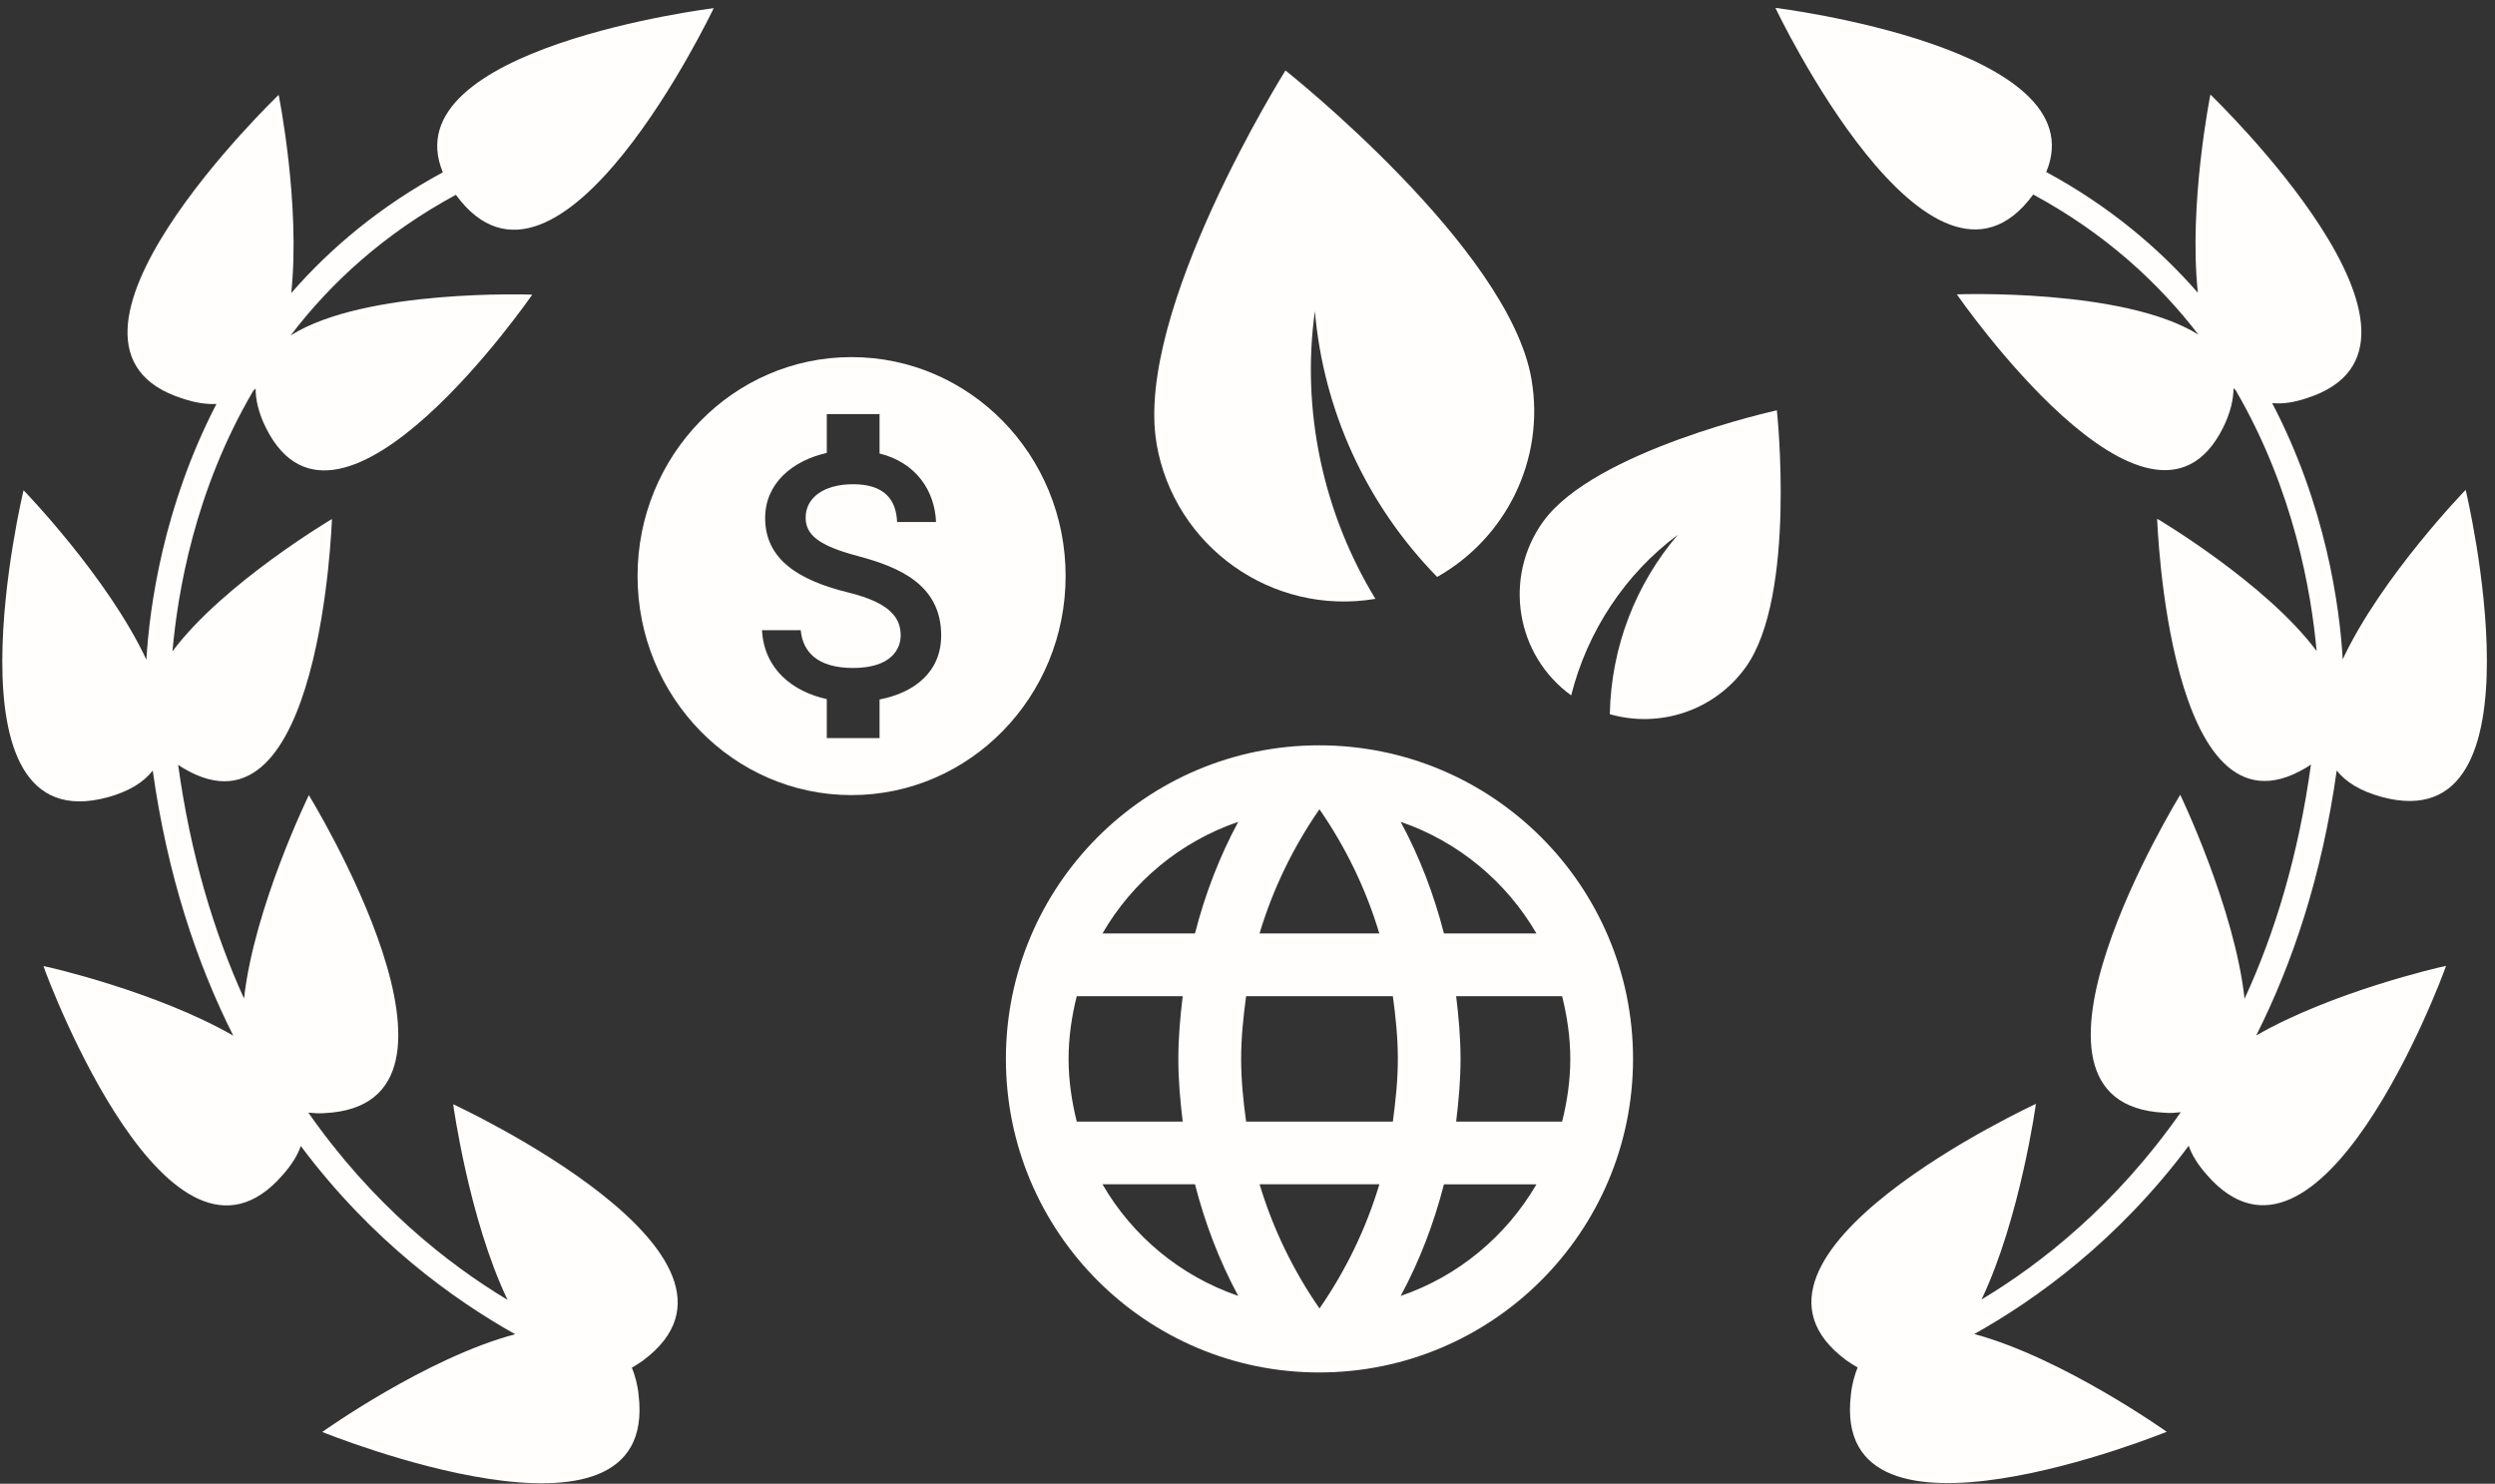 <svg width="301" height="179" viewBox="0 0 301 179" fill="none" xmlns="http://www.w3.org/2000/svg">
<rect x="0" y="0" width="301" height="179" fill="#333333" stroke="none"/>
<path d="M102.725 43.082C88.475 43.082 76.916 54.91 76.916 69.491C76.916 84.073 88.475 95.924 102.725 95.924C116.975 95.924 128.557 84.096 128.557 69.491C128.557 54.887 116.998 43.082 102.725 43.082ZM106.11 84.393V89.049H99.745V84.342C95.671 83.441 92.191 80.781 91.928 76.028H96.601C96.841 78.59 98.556 80.586 102.916 80.586C107.611 80.586 108.659 78.195 108.659 76.687C108.659 74.663 107.589 72.76 102.294 71.469C96.36 70.007 92.309 67.495 92.309 62.496C92.309 58.299 95.621 55.569 99.745 54.641V49.957H106.11V54.711C110.542 55.806 112.783 59.246 112.924 62.978H108.228C108.11 60.272 106.704 58.42 102.916 58.42C99.341 58.42 97.195 60.077 97.195 62.445C97.195 64.52 98.742 65.833 103.56 67.101C108.373 68.391 113.545 70.49 113.545 76.659C113.545 81.12 110.256 83.585 106.11 84.388V84.393Z" fill="#FFFEFD"/>
<path d="M77.623 164.11C77.179 164.422 76.675 164.747 76.23 164.999C76.615 165.948 76.927 167.076 77.047 168.337C79.509 189.282 38.881 172.757 38.881 172.757C38.881 172.757 51.431 163.798 62.155 160.964C54.709 156.796 44.873 149.735 36.286 138.254C35.902 139.394 35.146 140.583 34.077 141.784C20.578 157.241 5.938 118.63 5.242 116.552C5.998 116.672 19.053 119.711 28.144 124.947C23.724 116.18 20.194 105.576 18.428 92.966C17.287 94.419 15.522 95.487 13 96.184C-7.38 101.733 2.84 59.147 2.84 59.147C2.84 59.147 13 69.619 17.66 79.587C18.044 73.09 19.737 61.044 26.114 48.734C24.913 48.794 23.592 48.602 22.079 48.098C1.951 41.793 33.62 11.445 33.62 11.445C33.62 11.445 36.275 24.631 35.134 35.356C39.865 29.927 45.858 24.883 53.424 20.788C47.179 5.776 86.102 0.984 86.102 0.984C86.102 0.984 67.367 40.412 54.997 23.502C46.35 28.174 39.853 34.167 35.062 40.472C44.021 34.791 64.209 35.548 64.209 35.548C64.209 35.548 40.934 69.295 32.095 51.641C31.206 49.875 30.834 48.23 30.834 46.849C30.774 46.981 30.642 47.041 30.582 47.101C23.448 59.219 21.431 71.576 20.806 78.578C26.931 70.376 40.045 62.617 40.045 62.617C40.045 62.617 38.724 102.489 22.187 92.713C21.935 92.581 21.683 92.401 21.491 92.269C23.004 103.246 25.838 112.517 29.441 120.467C30.642 109.491 37.259 95.932 37.259 95.932C37.259 95.932 60.221 133.282 39.157 134.29C38.46 134.35 37.836 134.29 37.199 134.23C44.957 145.339 53.977 152.461 61.23 156.82C56.559 147.045 54.673 133.222 54.673 133.222C54.673 133.222 94.485 151.584 77.575 164.134L77.623 164.11Z" fill="#FFFEFD"/>
<path d="M281.907 92.942C280.142 105.564 276.611 116.157 272.192 124.924C281.271 119.688 294.337 116.661 295.094 116.529C294.397 118.607 279.758 157.217 266.259 141.761C265.19 140.56 264.434 139.359 264.049 138.23C255.474 149.712 245.627 156.773 238.181 160.94C248.905 163.847 261.395 172.734 261.395 172.734C261.395 172.734 220.827 189.259 223.289 168.314C223.409 167.053 223.733 165.912 224.105 164.976C223.661 164.723 223.157 164.411 222.712 164.087C205.803 151.537 245.615 133.174 245.615 133.174C245.615 133.174 243.717 146.985 239.057 156.773C246.311 152.426 255.33 145.292 263.088 134.183C262.452 134.243 261.827 134.315 261.131 134.243C240.054 133.234 263.028 95.885 263.028 95.885C263.028 95.885 269.586 109.516 270.787 120.492C274.449 112.542 277.284 103.211 278.797 92.234C278.605 92.366 278.353 92.546 278.1 92.678C261.575 102.454 260.242 62.582 260.242 62.582C260.242 62.582 273.369 70.34 279.481 78.543C278.845 71.541 276.767 59.172 269.706 47.066C269.646 47.006 269.514 46.934 269.454 46.814C269.454 48.207 269.069 49.84 268.192 51.605C259.365 69.272 236.079 35.513 236.079 35.513C236.079 35.513 256.267 34.756 265.226 40.377C260.374 34.072 253.937 28.139 245.29 23.467C232.92 40.377 214.186 0.949 214.186 0.949C214.186 0.949 253.108 5.741 246.864 20.753C254.43 24.848 260.422 29.904 265.154 35.321C264.013 24.596 266.667 11.409 266.667 11.409C266.667 11.409 298.276 41.758 278.208 48.063C276.695 48.567 275.302 48.759 274.113 48.627C280.55 60.925 282.256 73.043 282.628 79.54C287.3 69.572 297.46 59.099 297.46 59.099C297.46 59.099 307.68 101.685 287.3 96.137C284.778 95.44 283.012 94.371 281.871 92.918L281.907 92.942Z" fill="#FFFEFD"/>
<path d="M186.169 62.921C181.324 69.66 182.854 79.039 189.549 83.894C191.487 76.173 196.063 69.234 202.415 64.519C197.348 70.443 194.363 78.053 194.21 86.161C200.152 87.87 206.787 85.807 210.603 80.501C216.778 71.912 214.364 49.5 214.364 49.5C214.364 49.5 192.344 54.34 186.169 62.928L186.169 62.921Z" fill="#FFFEFD"/>
<path d="M139.523 53.506C141.667 65.98 153.498 74.338 165.931 72.248C159.613 61.88 156.97 49.493 158.63 37.542C159.654 49.386 164.734 60.762 173.381 69.603C181.591 64.972 186.444 55.552 184.756 45.733C182.023 29.834 155.081 8.502 155.081 8.502C155.081 8.502 136.799 37.6 139.531 53.499L139.523 53.506Z" fill="#FFFEFD"/>
<path d="M159.145 89.918C138.262 89.918 121.352 106.865 121.352 127.748C121.352 148.632 138.262 165.578 159.145 165.578C180.029 165.578 197.012 148.632 197.012 127.748C197.012 106.865 180.065 89.918 159.145 89.918ZM185.359 112.615H174.199C172.988 107.887 171.248 103.347 168.978 99.149C175.94 101.534 181.726 106.372 185.359 112.615ZM159.182 97.634C162.321 102.173 164.78 107.205 166.404 112.615H151.953C153.577 107.205 156.036 102.173 159.176 97.634H159.182ZM129.901 135.312C129.298 132.89 128.915 130.358 128.915 127.748C128.915 125.138 129.292 122.606 129.901 120.184H142.685C142.381 122.679 142.156 125.18 142.156 127.748C142.156 130.316 142.381 132.817 142.685 135.312H129.901ZM133.004 142.875H144.164C145.375 147.603 147.115 152.143 149.385 156.341C142.424 153.956 136.637 149.155 133.004 142.875ZM144.164 112.615H133.004C136.637 106.335 142.424 101.528 149.385 99.149C147.115 103.347 145.375 107.887 144.164 112.615ZM159.182 157.856C156.042 153.317 153.584 148.285 151.959 142.875H166.411C164.786 148.285 162.328 153.317 159.188 157.856H159.182ZM168.035 135.312H150.334C149.993 132.817 149.732 130.316 149.732 127.748C149.732 125.18 149.999 122.643 150.334 120.184H168.035C168.376 122.643 168.638 125.18 168.638 127.748C168.638 130.316 168.37 132.817 168.035 135.312ZM168.978 156.347C171.248 152.149 172.988 147.609 174.199 142.881H185.359C181.726 149.124 175.94 153.968 168.978 156.347ZM175.672 135.312C175.976 132.817 176.201 130.316 176.201 127.748C176.201 125.18 175.976 122.679 175.672 120.184L188.456 120.184C189.059 122.606 189.442 125.138 189.442 127.748C189.442 130.358 189.065 132.89 188.456 135.312H175.672Z" fill="#FFFEFD"/>
</svg>
